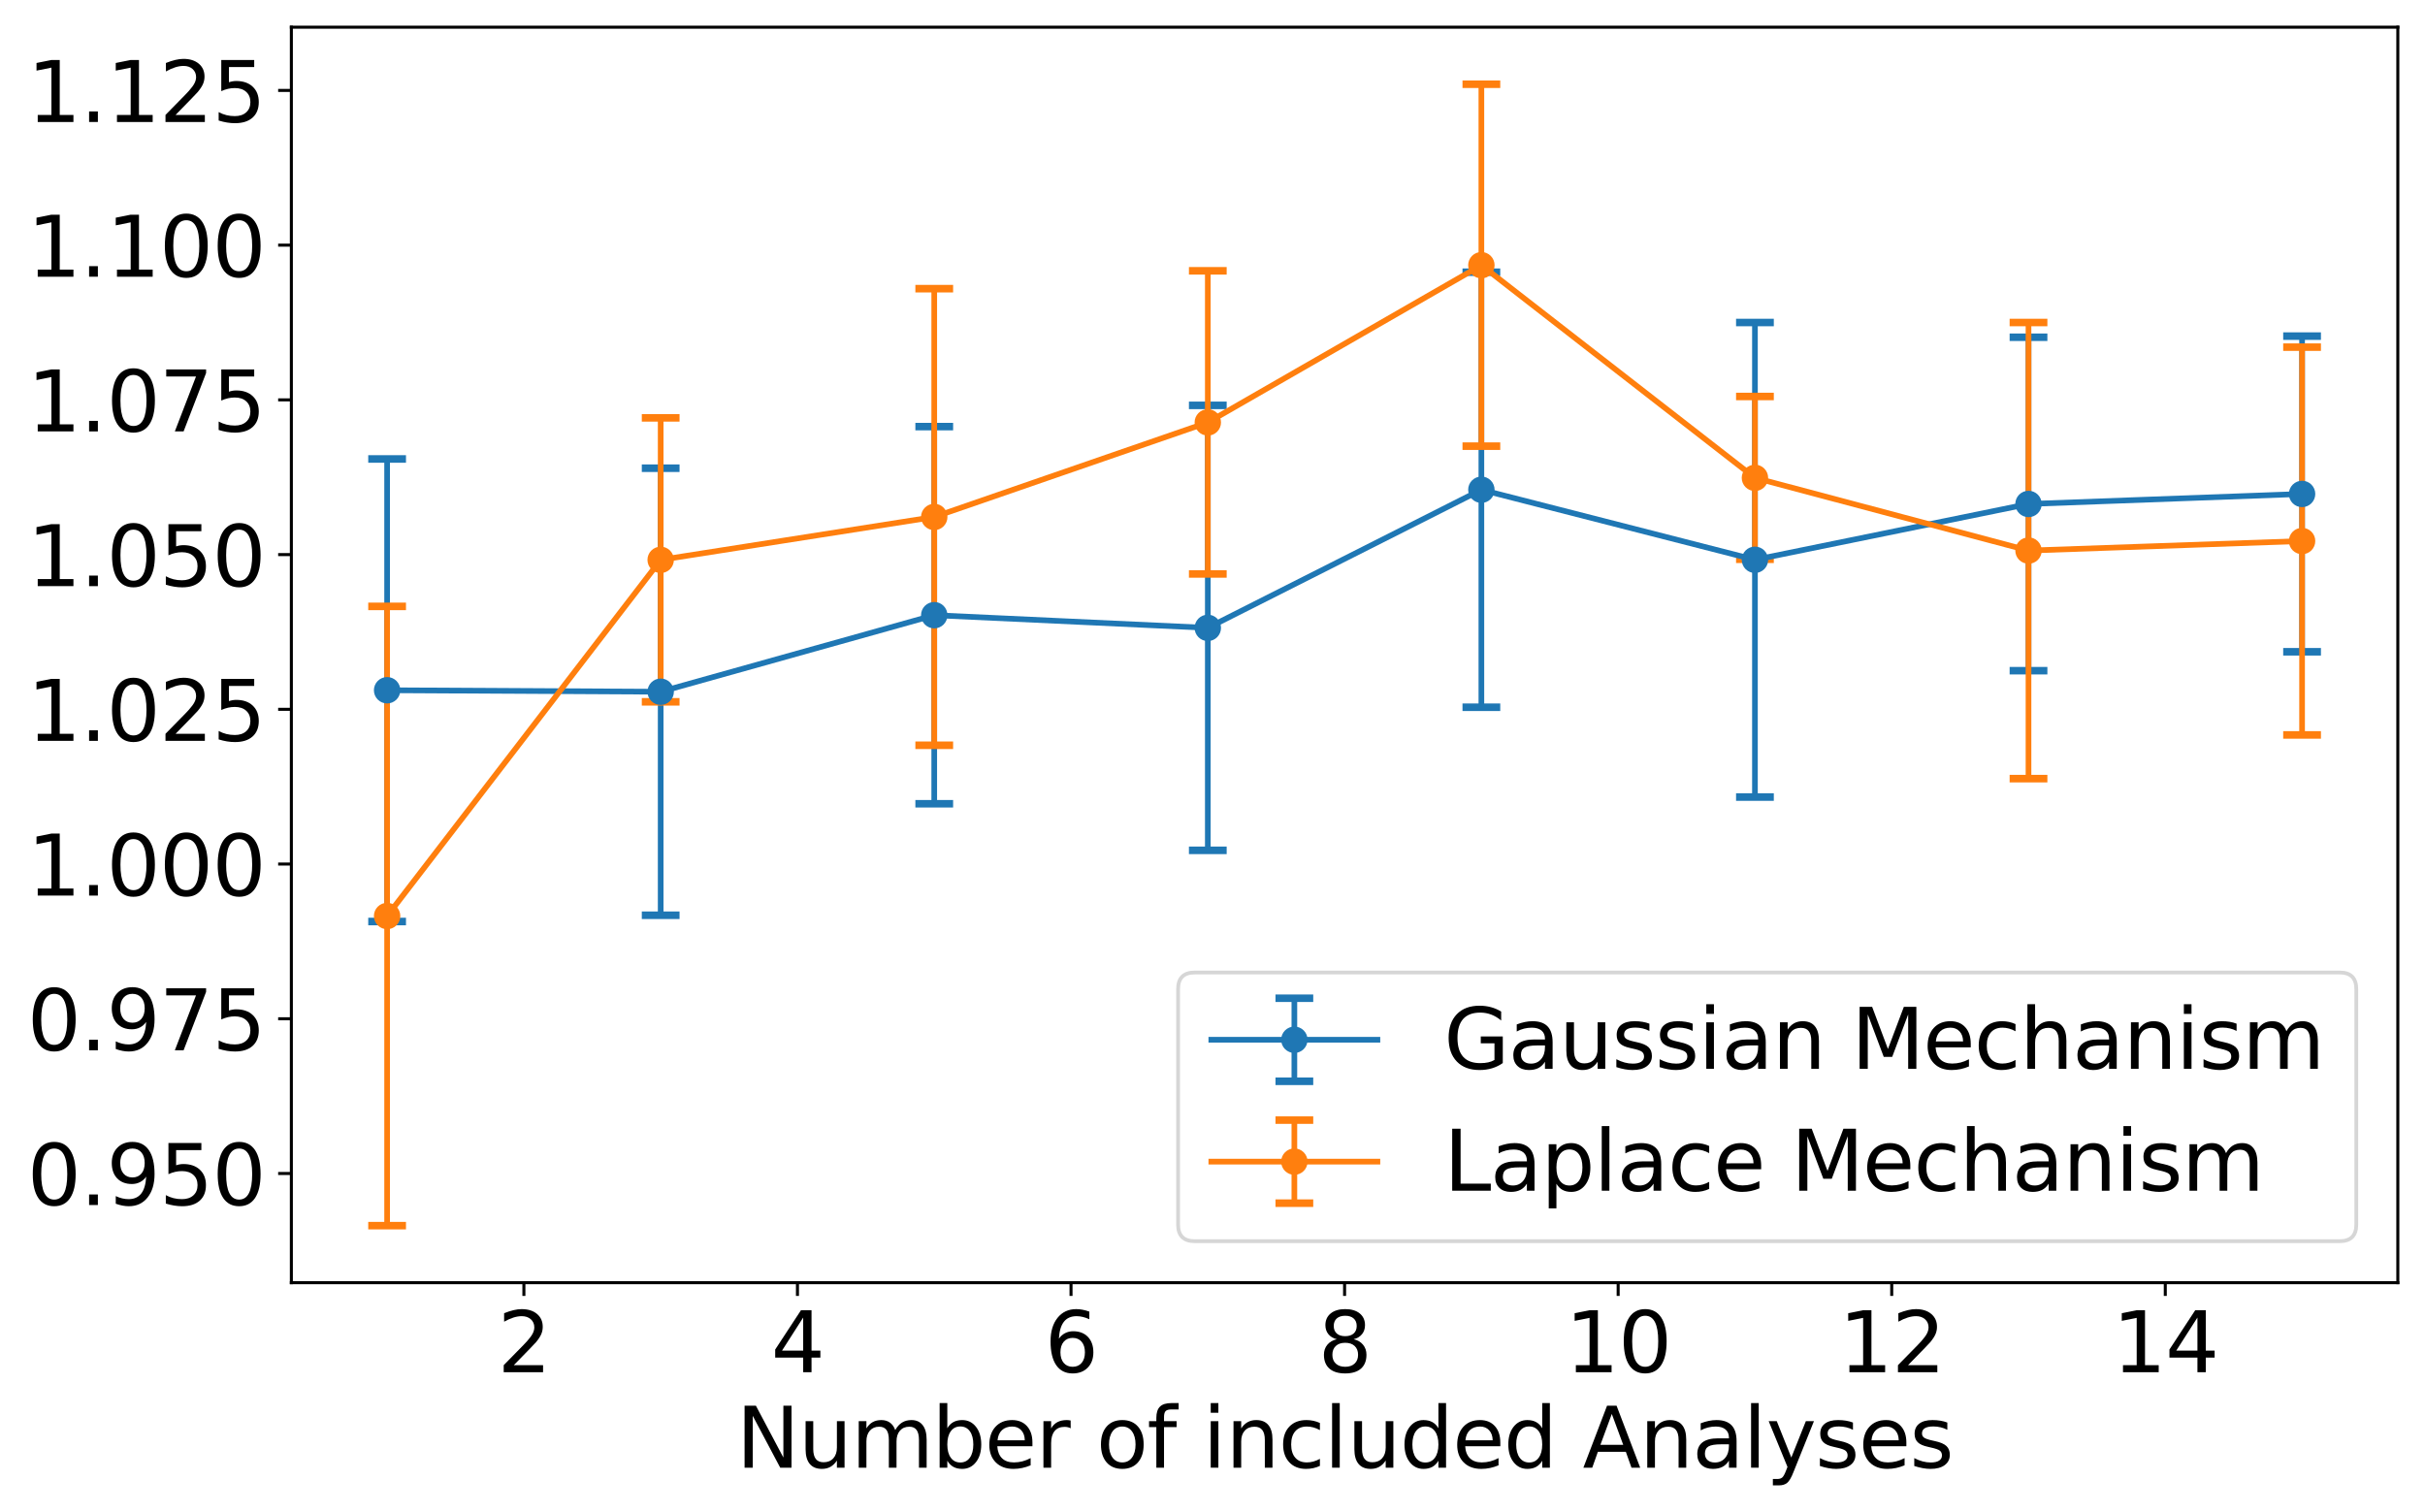 <?xml version="1.0" encoding="utf-8" standalone="no"?>
<!DOCTYPE svg PUBLIC "-//W3C//DTD SVG 1.1//EN"
  "http://www.w3.org/Graphics/SVG/1.1/DTD/svg11.dtd">
<svg xmlns:xlink="http://www.w3.org/1999/xlink" width="642.382pt" height="400.624pt" viewBox="0 0 642.382 400.624" xmlns="http://www.w3.org/2000/svg" version="1.1">
 <defs>
  <style type="text/css">*{stroke-linejoin: round; stroke-linecap: butt}</style>
 </defs>
 <g id="figure_1">
  <g id="patch_1">
   <path d="M 0 400.624 
L 642.382 400.624 
L 642.382 0 
L 0 0 
z
" style="fill: #ffffff"/>
  </g>
  <g id="axes_1">
   <g id="patch_2">
    <path d="M 77.182 339.84 
L 635.182 339.84 
L 635.182 7.2 
L 77.182 7.2 
z
" style="fill: #ffffff"/>
   </g>
   <g id="matplotlib.axis_1">
    <g id="xtick_1">
     <g id="line2d_1">
      <defs>
       <path id="mb2b980bf61" d="M 0 0 
L 0 3.5 
" style="stroke: #000000; stroke-width: 0.8"/>
      </defs>
      <g>
       <use xlink:href="#mb2b980bf61" x="138.779" y="339.84" style="stroke: #000000; stroke-width: 0.8"/>
      </g>
     </g>
     <g id="text_1">
      <!-- 2 -->
      <g transform="translate(131.781 363.557) scale(0.22 -0.22)">
       <defs>
        <path id="DejaVuSans-32" d="M 1228 531 
L 3431 531 
L 3431 0 
L 469 0 
L 469 531 
Q 828 903 1448 1529 
Q 2069 2156 2228 2338 
Q 2531 2678 2651 2914 
Q 2772 3150 2772 3378 
Q 2772 3750 2511 3984 
Q 2250 4219 1831 4219 
Q 1534 4219 1204 4116 
Q 875 4013 500 3803 
L 500 4441 
Q 881 4594 1212 4672 
Q 1544 4750 1819 4750 
Q 2544 4750 2975 4387 
Q 3406 4025 3406 3419 
Q 3406 3131 3298 2873 
Q 3191 2616 2906 2266 
Q 2828 2175 2409 1742 
Q 1991 1309 1228 531 
z
" transform="scale(0.016)"/>
       </defs>
       <use xlink:href="#DejaVuSans-32"/>
      </g>
     </g>
    </g>
    <g id="xtick_2">
     <g id="line2d_2">
      <g>
       <use xlink:href="#mb2b980bf61" x="211.247" y="339.84" style="stroke: #000000; stroke-width: 0.8"/>
      </g>
     </g>
     <g id="text_2">
      <!-- 4 -->
      <g transform="translate(204.248 363.557) scale(0.22 -0.22)">
       <defs>
        <path id="DejaVuSans-34" d="M 2419 4116 
L 825 1625 
L 2419 1625 
L 2419 4116 
z
M 2253 4666 
L 3047 4666 
L 3047 1625 
L 3713 1625 
L 3713 1100 
L 3047 1100 
L 3047 0 
L 2419 0 
L 2419 1100 
L 313 1100 
L 313 1709 
L 2253 4666 
z
" transform="scale(0.016)"/>
       </defs>
       <use xlink:href="#DejaVuSans-34"/>
      </g>
     </g>
    </g>
    <g id="xtick_3">
     <g id="line2d_3">
      <g>
       <use xlink:href="#mb2b980bf61" x="283.714" y="339.84" style="stroke: #000000; stroke-width: 0.8"/>
      </g>
     </g>
     <g id="text_3">
      <!-- 6 -->
      <g transform="translate(276.716 363.557) scale(0.22 -0.22)">
       <defs>
        <path id="DejaVuSans-36" d="M 2113 2584 
Q 1688 2584 1439 2293 
Q 1191 2003 1191 1497 
Q 1191 994 1439 701 
Q 1688 409 2113 409 
Q 2538 409 2786 701 
Q 3034 994 3034 1497 
Q 3034 2003 2786 2293 
Q 2538 2584 2113 2584 
z
M 3366 4563 
L 3366 3988 
Q 3128 4100 2886 4159 
Q 2644 4219 2406 4219 
Q 1781 4219 1451 3797 
Q 1122 3375 1075 2522 
Q 1259 2794 1537 2939 
Q 1816 3084 2150 3084 
Q 2853 3084 3261 2657 
Q 3669 2231 3669 1497 
Q 3669 778 3244 343 
Q 2819 -91 2113 -91 
Q 1303 -91 875 529 
Q 447 1150 447 2328 
Q 447 3434 972 4092 
Q 1497 4750 2381 4750 
Q 2619 4750 2861 4703 
Q 3103 4656 3366 4563 
z
" transform="scale(0.016)"/>
       </defs>
       <use xlink:href="#DejaVuSans-36"/>
      </g>
     </g>
    </g>
    <g id="xtick_4">
     <g id="line2d_4">
      <g>
       <use xlink:href="#mb2b980bf61" x="356.182" y="339.84" style="stroke: #000000; stroke-width: 0.8"/>
      </g>
     </g>
     <g id="text_4">
      <!-- 8 -->
      <g transform="translate(349.183 363.557) scale(0.22 -0.22)">
       <defs>
        <path id="DejaVuSans-38" d="M 2034 2216 
Q 1584 2216 1326 1975 
Q 1069 1734 1069 1313 
Q 1069 891 1326 650 
Q 1584 409 2034 409 
Q 2484 409 2743 651 
Q 3003 894 3003 1313 
Q 3003 1734 2745 1975 
Q 2488 2216 2034 2216 
z
M 1403 2484 
Q 997 2584 770 2862 
Q 544 3141 544 3541 
Q 544 4100 942 4425 
Q 1341 4750 2034 4750 
Q 2731 4750 3128 4425 
Q 3525 4100 3525 3541 
Q 3525 3141 3298 2862 
Q 3072 2584 2669 2484 
Q 3125 2378 3379 2068 
Q 3634 1759 3634 1313 
Q 3634 634 3220 271 
Q 2806 -91 2034 -91 
Q 1263 -91 848 271 
Q 434 634 434 1313 
Q 434 1759 690 2068 
Q 947 2378 1403 2484 
z
M 1172 3481 
Q 1172 3119 1398 2916 
Q 1625 2713 2034 2713 
Q 2441 2713 2670 2916 
Q 2900 3119 2900 3481 
Q 2900 3844 2670 4047 
Q 2441 4250 2034 4250 
Q 1625 4250 1398 4047 
Q 1172 3844 1172 3481 
z
" transform="scale(0.016)"/>
       </defs>
       <use xlink:href="#DejaVuSans-38"/>
      </g>
     </g>
    </g>
    <g id="xtick_5">
     <g id="line2d_5">
      <g>
       <use xlink:href="#mb2b980bf61" x="428.649" y="339.84" style="stroke: #000000; stroke-width: 0.8"/>
      </g>
     </g>
     <g id="text_5">
      <!-- 10 -->
      <g transform="translate(414.652 363.557) scale(0.22 -0.22)">
       <defs>
        <path id="DejaVuSans-31" d="M 794 531 
L 1825 531 
L 1825 4091 
L 703 3866 
L 703 4441 
L 1819 4666 
L 2450 4666 
L 2450 531 
L 3481 531 
L 3481 0 
L 794 0 
L 794 531 
z
" transform="scale(0.016)"/>
        <path id="DejaVuSans-30" d="M 2034 4250 
Q 1547 4250 1301 3770 
Q 1056 3291 1056 2328 
Q 1056 1369 1301 889 
Q 1547 409 2034 409 
Q 2525 409 2770 889 
Q 3016 1369 3016 2328 
Q 3016 3291 2770 3770 
Q 2525 4250 2034 4250 
z
M 2034 4750 
Q 2819 4750 3233 4129 
Q 3647 3509 3647 2328 
Q 3647 1150 3233 529 
Q 2819 -91 2034 -91 
Q 1250 -91 836 529 
Q 422 1150 422 2328 
Q 422 3509 836 4129 
Q 1250 4750 2034 4750 
z
" transform="scale(0.016)"/>
       </defs>
       <use xlink:href="#DejaVuSans-31"/>
       <use xlink:href="#DejaVuSans-30" x="63.623"/>
      </g>
     </g>
    </g>
    <g id="xtick_6">
     <g id="line2d_6">
      <g>
       <use xlink:href="#mb2b980bf61" x="501.117" y="339.84" style="stroke: #000000; stroke-width: 0.8"/>
      </g>
     </g>
     <g id="text_6">
      <!-- 12 -->
      <g transform="translate(487.119 363.557) scale(0.22 -0.22)">
       <use xlink:href="#DejaVuSans-31"/>
       <use xlink:href="#DejaVuSans-32" x="63.623"/>
      </g>
     </g>
    </g>
    <g id="xtick_7">
     <g id="line2d_7">
      <g>
       <use xlink:href="#mb2b980bf61" x="573.584" y="339.84" style="stroke: #000000; stroke-width: 0.8"/>
      </g>
     </g>
     <g id="text_7">
      <!-- 14 -->
      <g transform="translate(559.587 363.557) scale(0.22 -0.22)">
       <use xlink:href="#DejaVuSans-31"/>
       <use xlink:href="#DejaVuSans-34" x="63.623"/>
      </g>
     </g>
    </g>
    <g id="text_8">
     <!-- Number of included Analyses -->
     <g transform="translate(195.032 388.848) scale(0.22 -0.22)">
      <defs>
       <path id="DejaVuSans-4e" d="M 628 4666 
L 1478 4666 
L 3547 763 
L 3547 4666 
L 4159 4666 
L 4159 0 
L 3309 0 
L 1241 3903 
L 1241 0 
L 628 0 
L 628 4666 
z
" transform="scale(0.016)"/>
       <path id="DejaVuSans-75" d="M 544 1381 
L 544 3500 
L 1119 3500 
L 1119 1403 
Q 1119 906 1312 657 
Q 1506 409 1894 409 
Q 2359 409 2629 706 
Q 2900 1003 2900 1516 
L 2900 3500 
L 3475 3500 
L 3475 0 
L 2900 0 
L 2900 538 
Q 2691 219 2414 64 
Q 2138 -91 1772 -91 
Q 1169 -91 856 284 
Q 544 659 544 1381 
z
M 1991 3584 
L 1991 3584 
z
" transform="scale(0.016)"/>
       <path id="DejaVuSans-6d" d="M 3328 2828 
Q 3544 3216 3844 3400 
Q 4144 3584 4550 3584 
Q 5097 3584 5394 3201 
Q 5691 2819 5691 2113 
L 5691 0 
L 5113 0 
L 5113 2094 
Q 5113 2597 4934 2840 
Q 4756 3084 4391 3084 
Q 3944 3084 3684 2787 
Q 3425 2491 3425 1978 
L 3425 0 
L 2847 0 
L 2847 2094 
Q 2847 2600 2669 2842 
Q 2491 3084 2119 3084 
Q 1678 3084 1418 2786 
Q 1159 2488 1159 1978 
L 1159 0 
L 581 0 
L 581 3500 
L 1159 3500 
L 1159 2956 
Q 1356 3278 1631 3431 
Q 1906 3584 2284 3584 
Q 2666 3584 2933 3390 
Q 3200 3197 3328 2828 
z
" transform="scale(0.016)"/>
       <path id="DejaVuSans-62" d="M 3116 1747 
Q 3116 2381 2855 2742 
Q 2594 3103 2138 3103 
Q 1681 3103 1420 2742 
Q 1159 2381 1159 1747 
Q 1159 1113 1420 752 
Q 1681 391 2138 391 
Q 2594 391 2855 752 
Q 3116 1113 3116 1747 
z
M 1159 2969 
Q 1341 3281 1617 3432 
Q 1894 3584 2278 3584 
Q 2916 3584 3314 3078 
Q 3713 2572 3713 1747 
Q 3713 922 3314 415 
Q 2916 -91 2278 -91 
Q 1894 -91 1617 61 
Q 1341 213 1159 525 
L 1159 0 
L 581 0 
L 581 4863 
L 1159 4863 
L 1159 2969 
z
" transform="scale(0.016)"/>
       <path id="DejaVuSans-65" d="M 3597 1894 
L 3597 1613 
L 953 1613 
Q 991 1019 1311 708 
Q 1631 397 2203 397 
Q 2534 397 2845 478 
Q 3156 559 3463 722 
L 3463 178 
Q 3153 47 2828 -22 
Q 2503 -91 2169 -91 
Q 1331 -91 842 396 
Q 353 884 353 1716 
Q 353 2575 817 3079 
Q 1281 3584 2069 3584 
Q 2775 3584 3186 3129 
Q 3597 2675 3597 1894 
z
M 3022 2063 
Q 3016 2534 2758 2815 
Q 2500 3097 2075 3097 
Q 1594 3097 1305 2825 
Q 1016 2553 972 2059 
L 3022 2063 
z
" transform="scale(0.016)"/>
       <path id="DejaVuSans-72" d="M 2631 2963 
Q 2534 3019 2420 3045 
Q 2306 3072 2169 3072 
Q 1681 3072 1420 2755 
Q 1159 2438 1159 1844 
L 1159 0 
L 581 0 
L 581 3500 
L 1159 3500 
L 1159 2956 
Q 1341 3275 1631 3429 
Q 1922 3584 2338 3584 
Q 2397 3584 2469 3576 
Q 2541 3569 2628 3553 
L 2631 2963 
z
" transform="scale(0.016)"/>
       <path id="DejaVuSans-20" transform="scale(0.016)"/>
       <path id="DejaVuSans-6f" d="M 1959 3097 
Q 1497 3097 1228 2736 
Q 959 2375 959 1747 
Q 959 1119 1226 758 
Q 1494 397 1959 397 
Q 2419 397 2687 759 
Q 2956 1122 2956 1747 
Q 2956 2369 2687 2733 
Q 2419 3097 1959 3097 
z
M 1959 3584 
Q 2709 3584 3137 3096 
Q 3566 2609 3566 1747 
Q 3566 888 3137 398 
Q 2709 -91 1959 -91 
Q 1206 -91 779 398 
Q 353 888 353 1747 
Q 353 2609 779 3096 
Q 1206 3584 1959 3584 
z
" transform="scale(0.016)"/>
       <path id="DejaVuSans-66" d="M 2375 4863 
L 2375 4384 
L 1825 4384 
Q 1516 4384 1395 4259 
Q 1275 4134 1275 3809 
L 1275 3500 
L 2222 3500 
L 2222 3053 
L 1275 3053 
L 1275 0 
L 697 0 
L 697 3053 
L 147 3053 
L 147 3500 
L 697 3500 
L 697 3744 
Q 697 4328 969 4595 
Q 1241 4863 1831 4863 
L 2375 4863 
z
" transform="scale(0.016)"/>
       <path id="DejaVuSans-69" d="M 603 3500 
L 1178 3500 
L 1178 0 
L 603 0 
L 603 3500 
z
M 603 4863 
L 1178 4863 
L 1178 4134 
L 603 4134 
L 603 4863 
z
" transform="scale(0.016)"/>
       <path id="DejaVuSans-6e" d="M 3513 2113 
L 3513 0 
L 2938 0 
L 2938 2094 
Q 2938 2591 2744 2837 
Q 2550 3084 2163 3084 
Q 1697 3084 1428 2787 
Q 1159 2491 1159 1978 
L 1159 0 
L 581 0 
L 581 3500 
L 1159 3500 
L 1159 2956 
Q 1366 3272 1645 3428 
Q 1925 3584 2291 3584 
Q 2894 3584 3203 3211 
Q 3513 2838 3513 2113 
z
" transform="scale(0.016)"/>
       <path id="DejaVuSans-63" d="M 3122 3366 
L 3122 2828 
Q 2878 2963 2633 3030 
Q 2388 3097 2138 3097 
Q 1578 3097 1268 2742 
Q 959 2388 959 1747 
Q 959 1106 1268 751 
Q 1578 397 2138 397 
Q 2388 397 2633 464 
Q 2878 531 3122 666 
L 3122 134 
Q 2881 22 2623 -34 
Q 2366 -91 2075 -91 
Q 1284 -91 818 406 
Q 353 903 353 1747 
Q 353 2603 823 3093 
Q 1294 3584 2113 3584 
Q 2378 3584 2631 3529 
Q 2884 3475 3122 3366 
z
" transform="scale(0.016)"/>
       <path id="DejaVuSans-6c" d="M 603 4863 
L 1178 4863 
L 1178 0 
L 603 0 
L 603 4863 
z
" transform="scale(0.016)"/>
       <path id="DejaVuSans-64" d="M 2906 2969 
L 2906 4863 
L 3481 4863 
L 3481 0 
L 2906 0 
L 2906 525 
Q 2725 213 2448 61 
Q 2172 -91 1784 -91 
Q 1150 -91 751 415 
Q 353 922 353 1747 
Q 353 2572 751 3078 
Q 1150 3584 1784 3584 
Q 2172 3584 2448 3432 
Q 2725 3281 2906 2969 
z
M 947 1747 
Q 947 1113 1208 752 
Q 1469 391 1925 391 
Q 2381 391 2643 752 
Q 2906 1113 2906 1747 
Q 2906 2381 2643 2742 
Q 2381 3103 1925 3103 
Q 1469 3103 1208 2742 
Q 947 2381 947 1747 
z
" transform="scale(0.016)"/>
       <path id="DejaVuSans-41" d="M 2188 4044 
L 1331 1722 
L 3047 1722 
L 2188 4044 
z
M 1831 4666 
L 2547 4666 
L 4325 0 
L 3669 0 
L 3244 1197 
L 1141 1197 
L 716 0 
L 50 0 
L 1831 4666 
z
" transform="scale(0.016)"/>
       <path id="DejaVuSans-61" d="M 2194 1759 
Q 1497 1759 1228 1600 
Q 959 1441 959 1056 
Q 959 750 1161 570 
Q 1363 391 1709 391 
Q 2188 391 2477 730 
Q 2766 1069 2766 1631 
L 2766 1759 
L 2194 1759 
z
M 3341 1997 
L 3341 0 
L 2766 0 
L 2766 531 
Q 2569 213 2275 61 
Q 1981 -91 1556 -91 
Q 1019 -91 701 211 
Q 384 513 384 1019 
Q 384 1609 779 1909 
Q 1175 2209 1959 2209 
L 2766 2209 
L 2766 2266 
Q 2766 2663 2505 2880 
Q 2244 3097 1772 3097 
Q 1472 3097 1187 3025 
Q 903 2953 641 2809 
L 641 3341 
Q 956 3463 1253 3523 
Q 1550 3584 1831 3584 
Q 2591 3584 2966 3190 
Q 3341 2797 3341 1997 
z
" transform="scale(0.016)"/>
       <path id="DejaVuSans-79" d="M 2059 -325 
Q 1816 -950 1584 -1140 
Q 1353 -1331 966 -1331 
L 506 -1331 
L 506 -850 
L 844 -850 
Q 1081 -850 1212 -737 
Q 1344 -625 1503 -206 
L 1606 56 
L 191 3500 
L 800 3500 
L 1894 763 
L 2988 3500 
L 3597 3500 
L 2059 -325 
z
" transform="scale(0.016)"/>
       <path id="DejaVuSans-73" d="M 2834 3397 
L 2834 2853 
Q 2591 2978 2328 3040 
Q 2066 3103 1784 3103 
Q 1356 3103 1142 2972 
Q 928 2841 928 2578 
Q 928 2378 1081 2264 
Q 1234 2150 1697 2047 
L 1894 2003 
Q 2506 1872 2764 1633 
Q 3022 1394 3022 966 
Q 3022 478 2636 193 
Q 2250 -91 1575 -91 
Q 1294 -91 989 -36 
Q 684 19 347 128 
L 347 722 
Q 666 556 975 473 
Q 1284 391 1588 391 
Q 1994 391 2212 530 
Q 2431 669 2431 922 
Q 2431 1156 2273 1281 
Q 2116 1406 1581 1522 
L 1381 1569 
Q 847 1681 609 1914 
Q 372 2147 372 2553 
Q 372 3047 722 3315 
Q 1072 3584 1716 3584 
Q 2034 3584 2315 3537 
Q 2597 3491 2834 3397 
z
" transform="scale(0.016)"/>
      </defs>
      <use xlink:href="#DejaVuSans-4e"/>
      <use xlink:href="#DejaVuSans-75" x="74.805"/>
      <use xlink:href="#DejaVuSans-6d" x="138.184"/>
      <use xlink:href="#DejaVuSans-62" x="235.596"/>
      <use xlink:href="#DejaVuSans-65" x="299.072"/>
      <use xlink:href="#DejaVuSans-72" x="360.596"/>
      <use xlink:href="#DejaVuSans-20" x="401.709"/>
      <use xlink:href="#DejaVuSans-6f" x="433.496"/>
      <use xlink:href="#DejaVuSans-66" x="494.678"/>
      <use xlink:href="#DejaVuSans-20" x="529.883"/>
      <use xlink:href="#DejaVuSans-69" x="561.67"/>
      <use xlink:href="#DejaVuSans-6e" x="589.453"/>
      <use xlink:href="#DejaVuSans-63" x="652.832"/>
      <use xlink:href="#DejaVuSans-6c" x="707.812"/>
      <use xlink:href="#DejaVuSans-75" x="735.596"/>
      <use xlink:href="#DejaVuSans-64" x="798.975"/>
      <use xlink:href="#DejaVuSans-65" x="862.451"/>
      <use xlink:href="#DejaVuSans-64" x="923.975"/>
      <use xlink:href="#DejaVuSans-20" x="987.451"/>
      <use xlink:href="#DejaVuSans-41" x="1019.238"/>
      <use xlink:href="#DejaVuSans-6e" x="1087.646"/>
      <use xlink:href="#DejaVuSans-61" x="1151.025"/>
      <use xlink:href="#DejaVuSans-6c" x="1212.305"/>
      <use xlink:href="#DejaVuSans-79" x="1240.088"/>
      <use xlink:href="#DejaVuSans-73" x="1299.268"/>
      <use xlink:href="#DejaVuSans-65" x="1351.367"/>
      <use xlink:href="#DejaVuSans-73" x="1412.891"/>
     </g>
    </g>
   </g>
   <g id="matplotlib.axis_2">
    <g id="ytick_1">
     <g id="line2d_8">
      <defs>
       <path id="med1dd22a97" d="M 0 0 
L -3.5 0 
" style="stroke: #000000; stroke-width: 0.8"/>
      </defs>
      <g>
       <use xlink:href="#med1dd22a97" x="77.182" y="310.898" style="stroke: #000000; stroke-width: 0.8"/>
      </g>
     </g>
     <g id="text_9">
      <!-- 0.950 -->
      <g transform="translate(7.2 319.256) scale(0.22 -0.22)">
       <defs>
        <path id="DejaVuSans-2e" d="M 684 794 
L 1344 794 
L 1344 0 
L 684 0 
L 684 794 
z
" transform="scale(0.016)"/>
        <path id="DejaVuSans-39" d="M 703 97 
L 703 672 
Q 941 559 1184 500 
Q 1428 441 1663 441 
Q 2288 441 2617 861 
Q 2947 1281 2994 2138 
Q 2813 1869 2534 1725 
Q 2256 1581 1919 1581 
Q 1219 1581 811 2004 
Q 403 2428 403 3163 
Q 403 3881 828 4315 
Q 1253 4750 1959 4750 
Q 2769 4750 3195 4129 
Q 3622 3509 3622 2328 
Q 3622 1225 3098 567 
Q 2575 -91 1691 -91 
Q 1453 -91 1209 -44 
Q 966 3 703 97 
z
M 1959 2075 
Q 2384 2075 2632 2365 
Q 2881 2656 2881 3163 
Q 2881 3666 2632 3958 
Q 2384 4250 1959 4250 
Q 1534 4250 1286 3958 
Q 1038 3666 1038 3163 
Q 1038 2656 1286 2365 
Q 1534 2075 1959 2075 
z
" transform="scale(0.016)"/>
        <path id="DejaVuSans-35" d="M 691 4666 
L 3169 4666 
L 3169 4134 
L 1269 4134 
L 1269 2991 
Q 1406 3038 1543 3061 
Q 1681 3084 1819 3084 
Q 2600 3084 3056 2656 
Q 3513 2228 3513 1497 
Q 3513 744 3044 326 
Q 2575 -91 1722 -91 
Q 1428 -91 1123 -41 
Q 819 9 494 109 
L 494 744 
Q 775 591 1075 516 
Q 1375 441 1709 441 
Q 2250 441 2565 725 
Q 2881 1009 2881 1497 
Q 2881 1984 2565 2268 
Q 2250 2553 1709 2553 
Q 1456 2553 1204 2497 
Q 953 2441 691 2322 
L 691 4666 
z
" transform="scale(0.016)"/>
       </defs>
       <use xlink:href="#DejaVuSans-30"/>
       <use xlink:href="#DejaVuSans-2e" x="63.623"/>
       <use xlink:href="#DejaVuSans-39" x="95.41"/>
       <use xlink:href="#DejaVuSans-35" x="159.033"/>
       <use xlink:href="#DejaVuSans-30" x="222.656"/>
      </g>
     </g>
    </g>
    <g id="ytick_2">
     <g id="line2d_9">
      <g>
       <use xlink:href="#med1dd22a97" x="77.182" y="269.907" style="stroke: #000000; stroke-width: 0.8"/>
      </g>
     </g>
     <g id="text_10">
      <!-- 0.975 -->
      <g transform="translate(7.2 278.265) scale(0.22 -0.22)">
       <defs>
        <path id="DejaVuSans-37" d="M 525 4666 
L 3525 4666 
L 3525 4397 
L 1831 0 
L 1172 0 
L 2766 4134 
L 525 4134 
L 525 4666 
z
" transform="scale(0.016)"/>
       </defs>
       <use xlink:href="#DejaVuSans-30"/>
       <use xlink:href="#DejaVuSans-2e" x="63.623"/>
       <use xlink:href="#DejaVuSans-39" x="95.41"/>
       <use xlink:href="#DejaVuSans-37" x="159.033"/>
       <use xlink:href="#DejaVuSans-35" x="222.656"/>
      </g>
     </g>
    </g>
    <g id="ytick_3">
     <g id="line2d_10">
      <g>
       <use xlink:href="#med1dd22a97" x="77.182" y="228.915" style="stroke: #000000; stroke-width: 0.8"/>
      </g>
     </g>
     <g id="text_11">
      <!-- 1.000 -->
      <g transform="translate(7.2 237.274) scale(0.22 -0.22)">
       <use xlink:href="#DejaVuSans-31"/>
       <use xlink:href="#DejaVuSans-2e" x="63.623"/>
       <use xlink:href="#DejaVuSans-30" x="95.41"/>
       <use xlink:href="#DejaVuSans-30" x="159.033"/>
       <use xlink:href="#DejaVuSans-30" x="222.656"/>
      </g>
     </g>
    </g>
    <g id="ytick_4">
     <g id="line2d_11">
      <g>
       <use xlink:href="#med1dd22a97" x="77.182" y="187.924" style="stroke: #000000; stroke-width: 0.8"/>
      </g>
     </g>
     <g id="text_12">
      <!-- 1.025 -->
      <g transform="translate(7.2 196.283) scale(0.22 -0.22)">
       <use xlink:href="#DejaVuSans-31"/>
       <use xlink:href="#DejaVuSans-2e" x="63.623"/>
       <use xlink:href="#DejaVuSans-30" x="95.41"/>
       <use xlink:href="#DejaVuSans-32" x="159.033"/>
       <use xlink:href="#DejaVuSans-35" x="222.656"/>
      </g>
     </g>
    </g>
    <g id="ytick_5">
     <g id="line2d_12">
      <g>
       <use xlink:href="#med1dd22a97" x="77.182" y="146.933" style="stroke: #000000; stroke-width: 0.8"/>
      </g>
     </g>
     <g id="text_13">
      <!-- 1.050 -->
      <g transform="translate(7.2 155.291) scale(0.22 -0.22)">
       <use xlink:href="#DejaVuSans-31"/>
       <use xlink:href="#DejaVuSans-2e" x="63.623"/>
       <use xlink:href="#DejaVuSans-30" x="95.41"/>
       <use xlink:href="#DejaVuSans-35" x="159.033"/>
       <use xlink:href="#DejaVuSans-30" x="222.656"/>
      </g>
     </g>
    </g>
    <g id="ytick_6">
     <g id="line2d_13">
      <g>
       <use xlink:href="#med1dd22a97" x="77.182" y="105.942" style="stroke: #000000; stroke-width: 0.8"/>
      </g>
     </g>
     <g id="text_14">
      <!-- 1.075 -->
      <g transform="translate(7.2 114.3) scale(0.22 -0.22)">
       <use xlink:href="#DejaVuSans-31"/>
       <use xlink:href="#DejaVuSans-2e" x="63.623"/>
       <use xlink:href="#DejaVuSans-30" x="95.41"/>
       <use xlink:href="#DejaVuSans-37" x="159.033"/>
       <use xlink:href="#DejaVuSans-35" x="222.656"/>
      </g>
     </g>
    </g>
    <g id="ytick_7">
     <g id="line2d_14">
      <g>
       <use xlink:href="#med1dd22a97" x="77.182" y="64.951" style="stroke: #000000; stroke-width: 0.8"/>
      </g>
     </g>
     <g id="text_15">
      <!-- 1.100 -->
      <g transform="translate(7.2 73.309) scale(0.22 -0.22)">
       <use xlink:href="#DejaVuSans-31"/>
       <use xlink:href="#DejaVuSans-2e" x="63.623"/>
       <use xlink:href="#DejaVuSans-31" x="95.41"/>
       <use xlink:href="#DejaVuSans-30" x="159.033"/>
       <use xlink:href="#DejaVuSans-30" x="222.656"/>
      </g>
     </g>
    </g>
    <g id="ytick_8">
     <g id="line2d_15">
      <g>
       <use xlink:href="#med1dd22a97" x="77.182" y="23.96" style="stroke: #000000; stroke-width: 0.8"/>
      </g>
     </g>
     <g id="text_16">
      <!-- 1.125 -->
      <g transform="translate(7.2 32.318) scale(0.22 -0.22)">
       <use xlink:href="#DejaVuSans-31"/>
       <use xlink:href="#DejaVuSans-2e" x="63.623"/>
       <use xlink:href="#DejaVuSans-31" x="95.41"/>
       <use xlink:href="#DejaVuSans-32" x="159.033"/>
       <use xlink:href="#DejaVuSans-35" x="222.656"/>
      </g>
     </g>
    </g>
   </g>
   <g id="LineCollection_1">
    <path d="M 102.546 244.148 
L 102.546 121.601 
" clip-path="url(#p9d1d6eeb71)" style="fill: none; stroke: #1f77b4; stroke-width: 1.5"/>
    <path d="M 175.013 242.492 
L 175.013 124.044 
" clip-path="url(#p9d1d6eeb71)" style="fill: none; stroke: #1f77b4; stroke-width: 1.5"/>
    <path d="M 247.481 212.945 
L 247.481 113.025 
" clip-path="url(#p9d1d6eeb71)" style="fill: none; stroke: #1f77b4; stroke-width: 1.5"/>
    <path d="M 319.948 225.292 
L 319.948 107.401 
" clip-path="url(#p9d1d6eeb71)" style="fill: none; stroke: #1f77b4; stroke-width: 1.5"/>
    <path d="M 392.416 187.383 
L 392.416 72.116 
" clip-path="url(#p9d1d6eeb71)" style="fill: none; stroke: #1f77b4; stroke-width: 1.5"/>
    <path d="M 464.883 211.174 
L 464.883 85.446 
" clip-path="url(#p9d1d6eeb71)" style="fill: none; stroke: #1f77b4; stroke-width: 1.5"/>
    <path d="M 537.351 177.693 
L 537.351 89.349 
" clip-path="url(#p9d1d6eeb71)" style="fill: none; stroke: #1f77b4; stroke-width: 1.5"/>
    <path d="M 609.818 172.676 
L 609.818 89.054 
" clip-path="url(#p9d1d6eeb71)" style="fill: none; stroke: #1f77b4; stroke-width: 1.5"/>
   </g>
   <g id="line2d_16">
    <defs>
     <path id="mb1903b3bb9" d="M 5 0 
L -5 -0 
" style="stroke: #1f77b4; stroke-width: 2"/>
    </defs>
    <g clip-path="url(#p9d1d6eeb71)">
     <use xlink:href="#mb1903b3bb9" x="102.546" y="244.148" style="fill: #1f77b4; stroke: #1f77b4; stroke-width: 2"/>
     <use xlink:href="#mb1903b3bb9" x="175.013" y="242.492" style="fill: #1f77b4; stroke: #1f77b4; stroke-width: 2"/>
     <use xlink:href="#mb1903b3bb9" x="247.481" y="212.945" style="fill: #1f77b4; stroke: #1f77b4; stroke-width: 2"/>
     <use xlink:href="#mb1903b3bb9" x="319.948" y="225.292" style="fill: #1f77b4; stroke: #1f77b4; stroke-width: 2"/>
     <use xlink:href="#mb1903b3bb9" x="392.416" y="187.383" style="fill: #1f77b4; stroke: #1f77b4; stroke-width: 2"/>
     <use xlink:href="#mb1903b3bb9" x="464.883" y="211.174" style="fill: #1f77b4; stroke: #1f77b4; stroke-width: 2"/>
     <use xlink:href="#mb1903b3bb9" x="537.351" y="177.693" style="fill: #1f77b4; stroke: #1f77b4; stroke-width: 2"/>
     <use xlink:href="#mb1903b3bb9" x="609.818" y="172.676" style="fill: #1f77b4; stroke: #1f77b4; stroke-width: 2"/>
    </g>
   </g>
   <g id="line2d_17">
    <g clip-path="url(#p9d1d6eeb71)">
     <use xlink:href="#mb1903b3bb9" x="102.546" y="121.601" style="fill: #1f77b4; stroke: #1f77b4; stroke-width: 2"/>
     <use xlink:href="#mb1903b3bb9" x="175.013" y="124.044" style="fill: #1f77b4; stroke: #1f77b4; stroke-width: 2"/>
     <use xlink:href="#mb1903b3bb9" x="247.481" y="113.025" style="fill: #1f77b4; stroke: #1f77b4; stroke-width: 2"/>
     <use xlink:href="#mb1903b3bb9" x="319.948" y="107.401" style="fill: #1f77b4; stroke: #1f77b4; stroke-width: 2"/>
     <use xlink:href="#mb1903b3bb9" x="392.416" y="72.116" style="fill: #1f77b4; stroke: #1f77b4; stroke-width: 2"/>
     <use xlink:href="#mb1903b3bb9" x="464.883" y="85.446" style="fill: #1f77b4; stroke: #1f77b4; stroke-width: 2"/>
     <use xlink:href="#mb1903b3bb9" x="537.351" y="89.349" style="fill: #1f77b4; stroke: #1f77b4; stroke-width: 2"/>
     <use xlink:href="#mb1903b3bb9" x="609.818" y="89.054" style="fill: #1f77b4; stroke: #1f77b4; stroke-width: 2"/>
    </g>
   </g>
   <g id="LineCollection_2">
    <path d="M 102.546 324.72 
L 102.546 160.657 
" clip-path="url(#p9d1d6eeb71)" style="fill: none; stroke: #ff7f0e; stroke-width: 1.5"/>
    <path d="M 175.013 185.94 
L 175.013 110.713 
" clip-path="url(#p9d1d6eeb71)" style="fill: none; stroke: #ff7f0e; stroke-width: 1.5"/>
    <path d="M 247.481 197.451 
L 247.481 76.478 
" clip-path="url(#p9d1d6eeb71)" style="fill: none; stroke: #ff7f0e; stroke-width: 1.5"/>
    <path d="M 319.948 152.065 
L 319.948 71.755 
" clip-path="url(#p9d1d6eeb71)" style="fill: none; stroke: #ff7f0e; stroke-width: 1.5"/>
    <path d="M 392.416 118.207 
L 392.416 22.32 
" clip-path="url(#p9d1d6eeb71)" style="fill: none; stroke: #ff7f0e; stroke-width: 1.5"/>
    <path d="M 464.883 148.163 
L 464.883 105.04 
" clip-path="url(#p9d1d6eeb71)" style="fill: none; stroke: #ff7f0e; stroke-width: 1.5"/>
    <path d="M 537.351 206.288 
L 537.351 85.446 
" clip-path="url(#p9d1d6eeb71)" style="fill: none; stroke: #ff7f0e; stroke-width: 1.5"/>
    <path d="M 609.818 194.712 
L 609.818 91.972 
" clip-path="url(#p9d1d6eeb71)" style="fill: none; stroke: #ff7f0e; stroke-width: 1.5"/>
   </g>
   <g id="line2d_18">
    <defs>
     <path id="mee09969456" d="M 5 0 
L -5 -0 
" style="stroke: #ff7f0e; stroke-width: 2"/>
    </defs>
    <g clip-path="url(#p9d1d6eeb71)">
     <use xlink:href="#mee09969456" x="102.546" y="324.72" style="fill: #ff7f0e; stroke: #ff7f0e; stroke-width: 2"/>
     <use xlink:href="#mee09969456" x="175.013" y="185.94" style="fill: #ff7f0e; stroke: #ff7f0e; stroke-width: 2"/>
     <use xlink:href="#mee09969456" x="247.481" y="197.451" style="fill: #ff7f0e; stroke: #ff7f0e; stroke-width: 2"/>
     <use xlink:href="#mee09969456" x="319.948" y="152.065" style="fill: #ff7f0e; stroke: #ff7f0e; stroke-width: 2"/>
     <use xlink:href="#mee09969456" x="392.416" y="118.207" style="fill: #ff7f0e; stroke: #ff7f0e; stroke-width: 2"/>
     <use xlink:href="#mee09969456" x="464.883" y="148.163" style="fill: #ff7f0e; stroke: #ff7f0e; stroke-width: 2"/>
     <use xlink:href="#mee09969456" x="537.351" y="206.288" style="fill: #ff7f0e; stroke: #ff7f0e; stroke-width: 2"/>
     <use xlink:href="#mee09969456" x="609.818" y="194.712" style="fill: #ff7f0e; stroke: #ff7f0e; stroke-width: 2"/>
    </g>
   </g>
   <g id="line2d_19">
    <g clip-path="url(#p9d1d6eeb71)">
     <use xlink:href="#mee09969456" x="102.546" y="160.657" style="fill: #ff7f0e; stroke: #ff7f0e; stroke-width: 2"/>
     <use xlink:href="#mee09969456" x="175.013" y="110.713" style="fill: #ff7f0e; stroke: #ff7f0e; stroke-width: 2"/>
     <use xlink:href="#mee09969456" x="247.481" y="76.478" style="fill: #ff7f0e; stroke: #ff7f0e; stroke-width: 2"/>
     <use xlink:href="#mee09969456" x="319.948" y="71.755" style="fill: #ff7f0e; stroke: #ff7f0e; stroke-width: 2"/>
     <use xlink:href="#mee09969456" x="392.416" y="22.32" style="fill: #ff7f0e; stroke: #ff7f0e; stroke-width: 2"/>
     <use xlink:href="#mee09969456" x="464.883" y="105.04" style="fill: #ff7f0e; stroke: #ff7f0e; stroke-width: 2"/>
     <use xlink:href="#mee09969456" x="537.351" y="85.446" style="fill: #ff7f0e; stroke: #ff7f0e; stroke-width: 2"/>
     <use xlink:href="#mee09969456" x="609.818" y="91.972" style="fill: #ff7f0e; stroke: #ff7f0e; stroke-width: 2"/>
    </g>
   </g>
   <g id="line2d_20">
    <path d="M 102.546 182.874 
L 175.013 183.268 
L 247.481 162.985 
L 319.948 166.347 
L 392.416 129.75 
L 464.883 148.31 
L 537.351 133.521 
L 609.818 130.865 
" clip-path="url(#p9d1d6eeb71)" style="fill: none; stroke: #1f77b4; stroke-width: 1.5; stroke-linecap: square"/>
    <defs>
     <path id="m5406367968" d="M 0 3 
C 0.796 3 1.559 2.684 2.121 2.121 
C 2.684 1.559 3 0.796 3 0 
C 3 -0.796 2.684 -1.559 2.121 -2.121 
C 1.559 -2.684 0.796 -3 0 -3 
C -0.796 -3 -1.559 -2.684 -2.121 -2.121 
C -2.684 -1.559 -3 -0.796 -3 0 
C -3 0.796 -2.684 1.559 -2.121 2.121 
C -1.559 2.684 -0.796 3 0 3 
z
" style="stroke: #1f77b4"/>
    </defs>
    <g clip-path="url(#p9d1d6eeb71)">
     <use xlink:href="#m5406367968" x="102.546" y="182.874" style="fill: #1f77b4; stroke: #1f77b4"/>
     <use xlink:href="#m5406367968" x="175.013" y="183.268" style="fill: #1f77b4; stroke: #1f77b4"/>
     <use xlink:href="#m5406367968" x="247.481" y="162.985" style="fill: #1f77b4; stroke: #1f77b4"/>
     <use xlink:href="#m5406367968" x="319.948" y="166.347" style="fill: #1f77b4; stroke: #1f77b4"/>
     <use xlink:href="#m5406367968" x="392.416" y="129.75" style="fill: #1f77b4; stroke: #1f77b4"/>
     <use xlink:href="#m5406367968" x="464.883" y="148.31" style="fill: #1f77b4; stroke: #1f77b4"/>
     <use xlink:href="#m5406367968" x="537.351" y="133.521" style="fill: #1f77b4; stroke: #1f77b4"/>
     <use xlink:href="#m5406367968" x="609.818" y="130.865" style="fill: #1f77b4; stroke: #1f77b4"/>
    </g>
   </g>
   <g id="line2d_21">
    <path d="M 102.546 242.688 
L 175.013 148.327 
L 247.481 136.964 
L 319.948 111.91 
L 392.416 70.263 
L 464.883 126.602 
L 537.351 145.867 
L 609.818 143.342 
" clip-path="url(#p9d1d6eeb71)" style="fill: none; stroke: #ff7f0e; stroke-width: 1.5; stroke-linecap: square"/>
    <defs>
     <path id="m95027c64fe" d="M 0 3 
C 0.796 3 1.559 2.684 2.121 2.121 
C 2.684 1.559 3 0.796 3 0 
C 3 -0.796 2.684 -1.559 2.121 -2.121 
C 1.559 -2.684 0.796 -3 0 -3 
C -0.796 -3 -1.559 -2.684 -2.121 -2.121 
C -2.684 -1.559 -3 -0.796 -3 0 
C -3 0.796 -2.684 1.559 -2.121 2.121 
C -1.559 2.684 -0.796 3 0 3 
z
" style="stroke: #ff7f0e"/>
    </defs>
    <g clip-path="url(#p9d1d6eeb71)">
     <use xlink:href="#m95027c64fe" x="102.546" y="242.688" style="fill: #ff7f0e; stroke: #ff7f0e"/>
     <use xlink:href="#m95027c64fe" x="175.013" y="148.327" style="fill: #ff7f0e; stroke: #ff7f0e"/>
     <use xlink:href="#m95027c64fe" x="247.481" y="136.964" style="fill: #ff7f0e; stroke: #ff7f0e"/>
     <use xlink:href="#m95027c64fe" x="319.948" y="111.91" style="fill: #ff7f0e; stroke: #ff7f0e"/>
     <use xlink:href="#m95027c64fe" x="392.416" y="70.263" style="fill: #ff7f0e; stroke: #ff7f0e"/>
     <use xlink:href="#m95027c64fe" x="464.883" y="126.602" style="fill: #ff7f0e; stroke: #ff7f0e"/>
     <use xlink:href="#m95027c64fe" x="537.351" y="145.867" style="fill: #ff7f0e; stroke: #ff7f0e"/>
     <use xlink:href="#m95027c64fe" x="609.818" y="143.342" style="fill: #ff7f0e; stroke: #ff7f0e"/>
    </g>
   </g>
   <g id="patch_3">
    <path d="M 77.182 339.84 
L 77.182 7.2 
" style="fill: none; stroke: #000000; stroke-width: 0.8; stroke-linejoin: miter; stroke-linecap: square"/>
   </g>
   <g id="patch_4">
    <path d="M 635.182 339.84 
L 635.182 7.2 
" style="fill: none; stroke: #000000; stroke-width: 0.8; stroke-linejoin: miter; stroke-linecap: square"/>
   </g>
   <g id="patch_5">
    <path d="M 77.182 339.84 
L 635.182 339.84 
" style="fill: none; stroke: #000000; stroke-width: 0.8; stroke-linejoin: miter; stroke-linecap: square"/>
   </g>
   <g id="patch_6">
    <path d="M 77.182 7.2 
L 635.182 7.2 
" style="fill: none; stroke: #000000; stroke-width: 0.8; stroke-linejoin: miter; stroke-linecap: square"/>
   </g>
   <g id="legend_1">
    <g id="patch_7">
     <path d="M 316.478 328.84 
L 619.782 328.84 
Q 624.182 328.84 624.182 324.44 
L 624.182 262.056 
Q 624.182 257.656 619.782 257.656 
L 316.478 257.656 
Q 312.077 257.656 312.077 262.056 
L 312.077 324.44 
Q 312.077 328.84 316.478 328.84 
z
" style="fill: #ffffff; opacity: 0.8; stroke: #cccccc; stroke-linejoin: miter"/>
    </g>
    <g id="LineCollection_3">
     <path d="M 342.877 286.473 
L 342.877 264.473 
" style="fill: none; stroke: #1f77b4; stroke-width: 1.5"/>
    </g>
    <g id="line2d_22">
     <g>
      <use xlink:href="#mb1903b3bb9" x="342.877" y="286.473" style="fill: #1f77b4; stroke: #1f77b4; stroke-width: 2"/>
     </g>
    </g>
    <g id="line2d_23">
     <g>
      <use xlink:href="#mb1903b3bb9" x="342.877" y="264.473" style="fill: #1f77b4; stroke: #1f77b4; stroke-width: 2"/>
     </g>
    </g>
    <g id="line2d_24">
     <path d="M 320.877 275.473 
L 364.877 275.473 
" style="fill: none; stroke: #1f77b4; stroke-width: 1.5; stroke-linecap: square"/>
    </g>
    <g id="line2d_25">
     <g>
      <use xlink:href="#m5406367968" x="342.877" y="275.473" style="fill: #1f77b4; stroke: #1f77b4"/>
     </g>
    </g>
    <g id="text_17">
     <!-- Gaussian Mechanism -->
     <g transform="translate(382.478 283.173) scale(0.22 -0.22)">
      <defs>
       <path id="DejaVuSans-47" d="M 3809 666 
L 3809 1919 
L 2778 1919 
L 2778 2438 
L 4434 2438 
L 4434 434 
Q 4069 175 3628 42 
Q 3188 -91 2688 -91 
Q 1594 -91 976 548 
Q 359 1188 359 2328 
Q 359 3472 976 4111 
Q 1594 4750 2688 4750 
Q 3144 4750 3555 4637 
Q 3966 4525 4313 4306 
L 4313 3634 
Q 3963 3931 3569 4081 
Q 3175 4231 2741 4231 
Q 1884 4231 1454 3753 
Q 1025 3275 1025 2328 
Q 1025 1384 1454 906 
Q 1884 428 2741 428 
Q 3075 428 3337 486 
Q 3600 544 3809 666 
z
" transform="scale(0.016)"/>
       <path id="DejaVuSans-4d" d="M 628 4666 
L 1569 4666 
L 2759 1491 
L 3956 4666 
L 4897 4666 
L 4897 0 
L 4281 0 
L 4281 4097 
L 3078 897 
L 2444 897 
L 1241 4097 
L 1241 0 
L 628 0 
L 628 4666 
z
" transform="scale(0.016)"/>
       <path id="DejaVuSans-68" d="M 3513 2113 
L 3513 0 
L 2938 0 
L 2938 2094 
Q 2938 2591 2744 2837 
Q 2550 3084 2163 3084 
Q 1697 3084 1428 2787 
Q 1159 2491 1159 1978 
L 1159 0 
L 581 0 
L 581 4863 
L 1159 4863 
L 1159 2956 
Q 1366 3272 1645 3428 
Q 1925 3584 2291 3584 
Q 2894 3584 3203 3211 
Q 3513 2838 3513 2113 
z
" transform="scale(0.016)"/>
      </defs>
      <use xlink:href="#DejaVuSans-47"/>
      <use xlink:href="#DejaVuSans-61" x="77.49"/>
      <use xlink:href="#DejaVuSans-75" x="138.77"/>
      <use xlink:href="#DejaVuSans-73" x="202.148"/>
      <use xlink:href="#DejaVuSans-73" x="254.248"/>
      <use xlink:href="#DejaVuSans-69" x="306.348"/>
      <use xlink:href="#DejaVuSans-61" x="334.131"/>
      <use xlink:href="#DejaVuSans-6e" x="395.41"/>
      <use xlink:href="#DejaVuSans-20" x="458.789"/>
      <use xlink:href="#DejaVuSans-4d" x="490.576"/>
      <use xlink:href="#DejaVuSans-65" x="576.855"/>
      <use xlink:href="#DejaVuSans-63" x="638.379"/>
      <use xlink:href="#DejaVuSans-68" x="693.359"/>
      <use xlink:href="#DejaVuSans-61" x="756.738"/>
      <use xlink:href="#DejaVuSans-6e" x="818.018"/>
      <use xlink:href="#DejaVuSans-69" x="881.396"/>
      <use xlink:href="#DejaVuSans-73" x="909.18"/>
      <use xlink:href="#DejaVuSans-6d" x="961.279"/>
     </g>
    </g>
    <g id="LineCollection_4">
     <path d="M 342.877 318.765 
L 342.877 296.765 
" style="fill: none; stroke: #ff7f0e; stroke-width: 1.5"/>
    </g>
    <g id="line2d_26">
     <g>
      <use xlink:href="#mee09969456" x="342.877" y="318.765" style="fill: #ff7f0e; stroke: #ff7f0e; stroke-width: 2"/>
     </g>
    </g>
    <g id="line2d_27">
     <g>
      <use xlink:href="#mee09969456" x="342.877" y="296.765" style="fill: #ff7f0e; stroke: #ff7f0e; stroke-width: 2"/>
     </g>
    </g>
    <g id="line2d_28">
     <path d="M 320.877 307.765 
L 364.877 307.765 
" style="fill: none; stroke: #ff7f0e; stroke-width: 1.5; stroke-linecap: square"/>
    </g>
    <g id="line2d_29">
     <g>
      <use xlink:href="#m95027c64fe" x="342.877" y="307.765" style="fill: #ff7f0e; stroke: #ff7f0e"/>
     </g>
    </g>
    <g id="text_18">
     <!-- Laplace Mechanism -->
     <g transform="translate(382.478 315.465) scale(0.22 -0.22)">
      <defs>
       <path id="DejaVuSans-4c" d="M 628 4666 
L 1259 4666 
L 1259 531 
L 3531 531 
L 3531 0 
L 628 0 
L 628 4666 
z
" transform="scale(0.016)"/>
       <path id="DejaVuSans-70" d="M 1159 525 
L 1159 -1331 
L 581 -1331 
L 581 3500 
L 1159 3500 
L 1159 2969 
Q 1341 3281 1617 3432 
Q 1894 3584 2278 3584 
Q 2916 3584 3314 3078 
Q 3713 2572 3713 1747 
Q 3713 922 3314 415 
Q 2916 -91 2278 -91 
Q 1894 -91 1617 61 
Q 1341 213 1159 525 
z
M 3116 1747 
Q 3116 2381 2855 2742 
Q 2594 3103 2138 3103 
Q 1681 3103 1420 2742 
Q 1159 2381 1159 1747 
Q 1159 1113 1420 752 
Q 1681 391 2138 391 
Q 2594 391 2855 752 
Q 3116 1113 3116 1747 
z
" transform="scale(0.016)"/>
      </defs>
      <use xlink:href="#DejaVuSans-4c"/>
      <use xlink:href="#DejaVuSans-61" x="55.713"/>
      <use xlink:href="#DejaVuSans-70" x="116.992"/>
      <use xlink:href="#DejaVuSans-6c" x="180.469"/>
      <use xlink:href="#DejaVuSans-61" x="208.252"/>
      <use xlink:href="#DejaVuSans-63" x="269.531"/>
      <use xlink:href="#DejaVuSans-65" x="324.512"/>
      <use xlink:href="#DejaVuSans-20" x="386.035"/>
      <use xlink:href="#DejaVuSans-4d" x="417.822"/>
      <use xlink:href="#DejaVuSans-65" x="504.102"/>
      <use xlink:href="#DejaVuSans-63" x="565.625"/>
      <use xlink:href="#DejaVuSans-68" x="620.605"/>
      <use xlink:href="#DejaVuSans-61" x="683.984"/>
      <use xlink:href="#DejaVuSans-6e" x="745.264"/>
      <use xlink:href="#DejaVuSans-69" x="808.643"/>
      <use xlink:href="#DejaVuSans-73" x="836.426"/>
      <use xlink:href="#DejaVuSans-6d" x="888.525"/>
     </g>
    </g>
   </g>
  </g>
 </g>
 <defs>
  <clipPath id="p9d1d6eeb71">
   <rect x="77.182" y="7.2" width="558" height="332.64"/>
  </clipPath>
 </defs>
</svg>
